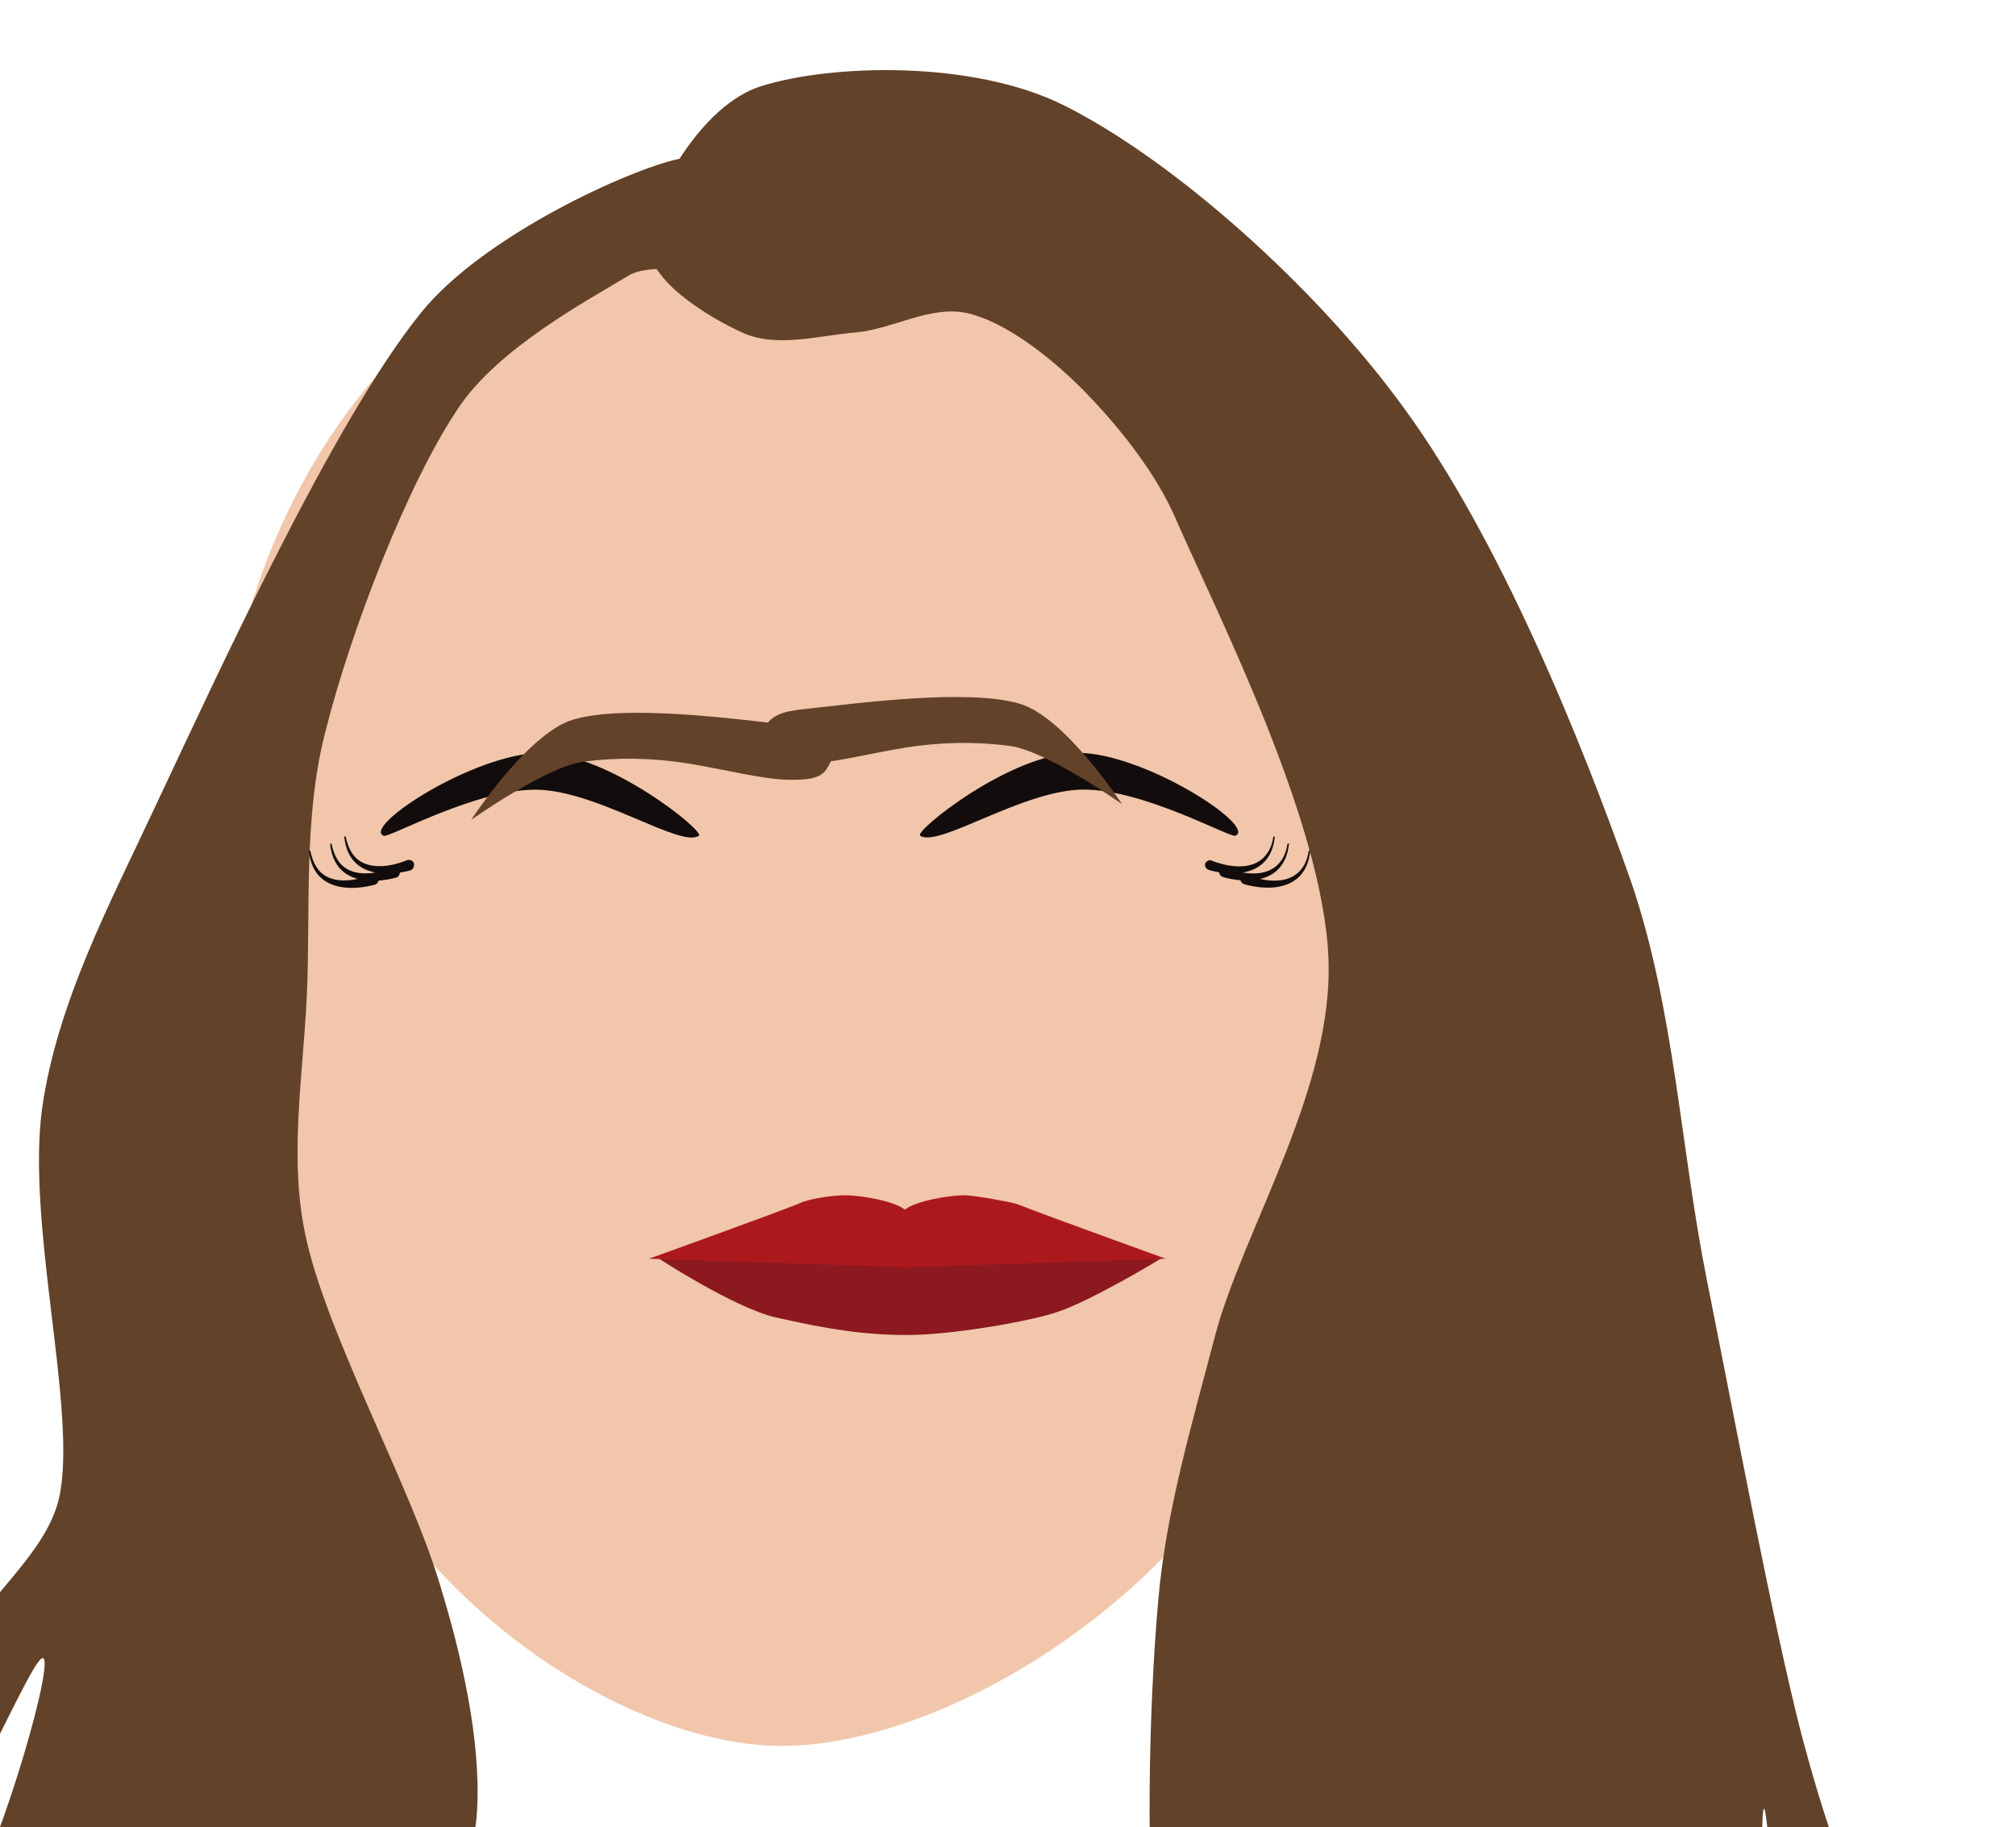 <?xml version="1.0" encoding="UTF-8" standalone="no"?>
<!DOCTYPE svg PUBLIC "-//W3C//DTD SVG 1.1//EN" "http://www.w3.org/Graphics/SVG/1.1/DTD/svg11.dtd">
<svg width="100%" height="100%" viewBox="0 0 171 155" version="1.1" xmlns="http://www.w3.org/2000/svg" xmlns:xlink="http://www.w3.org/1999/xlink" xml:space="preserve" xmlns:serif="http://www.serif.com/" style="fill-rule:evenodd;clip-rule:evenodd;stroke-linejoin:round;stroke-miterlimit:2;">
    <g transform="matrix(1,0,0,1,-21462,-7495)">
        <g id="Plan-de-travail38" serif:id="Plan de travail38" transform="matrix(0.795,0,0,0.721,4225.2,2090.91)">
            <rect x="21672" y="7496" width="215" height="215" style="fill:none;"/>
            <clipPath id="_clip1">
                <rect x="21672" y="7496" width="215" height="215"/>
            </clipPath>
            <g clip-path="url(#_clip1)">
                <g transform="matrix(1.257,0,0,1.387,-6304.29,-3306.71)">
                    <g transform="matrix(0.683,0,0,0.847,7604.2,4595.77)">
                        <g transform="matrix(0.712,0,0,0.5,20868.5,2803.2)">
                            <path d="M991.012,1963.7C1055.86,1963.7 1082.21,2012.39 1082.21,2108.43C1082.21,2127.81 1078.26,2145.94 1073.12,2162.53C1069.69,2173.56 1065.74,2195.43 1062.07,2205.01C1043.91,2252.41 1000.27,2281.11 972.5,2281.11C947.122,2281.11 909.007,2254.95 893.241,2211.77C888.856,2199.76 884.19,2174.92 880.463,2160.48C876.214,2144.01 873.185,2126.09 873.185,2107C873.185,2010.97 926.162,1963.7 991.012,1963.7Z" style="fill:rgb(241,198,170);"/>
                        </g>
                        <g transform="matrix(2.351,0,0,1.897,-29077.5,-11066.5)">
                            <path d="M21537,7838C21535.2,7837.17 21531.8,7835.17 21532,7833C21532.2,7830.83 21534.8,7826.01 21538,7825C21541.7,7823.83 21549.2,7823.61 21554,7826C21559.7,7828.83 21567.3,7835.52 21572,7842C21577,7848.83 21581.3,7859.33 21584,7867C21586.3,7873.73 21586.6,7881.01 21588,7888C21589.5,7895.5 21591.5,7906.17 21593,7912C21594,7915.78 21595.5,7920.5 21597,7923C21598.1,7924.83 21602.7,7927 21602,7927C21601.3,7927 21594.8,7924.83 21593,7923C21591.3,7921.28 21591.2,7915.33 21591,7916C21590.8,7916.67 21591,7923.45 21592,7927C21593.2,7931.33 21596.8,7937.33 21598,7942C21599.1,7946.22 21599.5,7954.33 21599,7955C21598.5,7955.67 21596.2,7949.07 21595,7946C21593.7,7942.5 21591.5,7933.83 21591,7934C21590.5,7934.17 21591.2,7943.67 21592,7947C21592.7,7949.61 21595.3,7951.42 21596,7954C21597,7957.5 21599,7963.67 21598,7968C21597,7972.33 21591.8,7977.67 21590,7980C21589.3,7980.95 21588.2,7981.96 21587,7982C21581.7,7982.17 21561.8,7982.67 21558,7981C21554.7,7979.56 21562.7,7975.37 21564,7972C21565.3,7968.5 21566.7,7960.33 21566,7960C21565.3,7959.67 21561.2,7967.67 21560,7970C21559.4,7971.23 21559.3,7974.5 21559,7974C21558.7,7973.5 21557.6,7969.32 21558,7967C21558.7,7963.5 21562.2,7957.67 21563,7953C21563.8,7948.41 21563.7,7943.62 21563,7939C21562.3,7934.33 21559.6,7929.82 21559,7925C21558.3,7919.33 21558.5,7910.67 21559,7905C21559.4,7900.25 21560.8,7895.61 21562,7891C21563.5,7885.33 21568.3,7877.95 21568,7871C21567.7,7863.83 21562.2,7853 21560,7848C21558.9,7845.37 21556.8,7842.83 21555,7841C21553.3,7839.3 21551,7837.5 21549,7837C21547,7836.51 21545,7837.83 21543,7838C21541,7838.17 21538.8,7838.83 21537,7838Z" style="fill:rgb(98,66,41);"/>
                        </g>
                        <g transform="matrix(2.351,0,0,1.897,-29077.5,-11066.5)">
                            <path d="M21533.7,7828.83C21531.2,7829.33 21523.3,7832.87 21520,7837C21515.4,7842.7 21509.3,7856 21506,7863C21503.6,7868.14 21500.8,7873.36 21500,7879C21499.2,7885 21501.7,7894.33 21501,7899C21500.6,7902.11 21497.5,7904.26 21496,7907C21493.8,7910.83 21490.8,7918.83 21488,7922C21485.8,7924.45 21478.5,7925.83 21479,7926C21479.5,7926.17 21487.9,7925.68 21491,7923C21494.5,7920 21499.2,7908.33 21500,7908C21500.8,7907.67 21498,7917.5 21496,7921C21494.1,7924.27 21490.8,7927.17 21488,7929C21485.3,7930.72 21481,7931 21479,7932C21477.7,7932.63 21476.7,7933.76 21476,7935C21474.8,7937.17 21472.8,7941.49 21472,7945C21471,7949.5 21470.2,7957.67 21470,7962C21469.9,7965.02 21470.5,7971.67 21471,7971C21471.5,7970.33 21472.3,7962 21473,7958C21473.6,7954.32 21473.7,7949.83 21475,7947C21476.2,7944.44 21480,7940 21481,7941C21482,7942 21481,7949 21481,7953C21481,7958.67 21480.8,7970.33 21481,7975C21481.1,7977.03 21480,7980.7 21482,7981C21487.5,7981.83 21508.3,7981.67 21514,7980C21516.9,7979.13 21515.9,7974.07 21516,7971C21516.2,7967.17 21514.5,7957.83 21515,7957C21515.5,7956.17 21518.3,7963.5 21519,7966C21519.5,7967.93 21518.5,7972.5 21519,7972C21519.5,7971.5 21521.9,7966.16 21522,7963C21522.2,7959.5 21520.8,7954.98 21520,7951C21519.2,7946.83 21517,7942.17 21517,7938C21517,7933.88 21519,7929.67 21520,7926C21520.9,7922.64 21522.8,7919.48 21523,7916C21523.2,7912.33 21522.2,7907.88 21521,7904C21519.5,7899 21515.2,7891.17 21514,7886C21513,7881.77 21513.8,7877.33 21514,7873C21514.2,7868.5 21513.8,7863.53 21515,7859C21516.3,7853.83 21519.3,7846 21522,7842C21524.1,7838.84 21528.8,7836.33 21531,7835C21532.2,7834.28 21534.5,7835.03 21535,7834C21535.5,7832.97 21535.4,7828.48 21533.7,7828.83Z" style="fill:rgb(98,66,41);"/>
                        </g>
                    </g>
                    <g transform="matrix(0.43,0,0,0.371,12990.2,1715.36)">
                        <g transform="matrix(1,0,0,1.001,-3446,-86.554)">
                            <path d="M25143,16726C25143,16726 25157.8,16737.2 25166,16739.4C25175.5,16741.9 25183.8,16743.6 25193,16743.4C25200.2,16743.3 25214.2,16740.8 25221,16738.4C25228,16735.9 25242,16726 25242,16726L25192,16723L25143,16726Z" style="fill:rgb(140,25,31);"/>
                        </g>
                        <g transform="matrix(1,0,0,1.001,-3446,-86.554)">
                            <path d="M25170.4,16713.5C25172.3,16712.3 25177.3,16711.5 25179.7,16711.5C25182.8,16711.5 25189.4,16712.8 25191.5,16714.8C25193.6,16712.8 25200.2,16711.5 25203.3,16711.5C25205.1,16711.5 25212.7,16713.1 25213.6,16713.5C25220.7,16716.7 25243,16726 25243,16726L25193,16727.9L25193,16728L25192,16728L25191,16728L25191,16727.9L25141,16726C25141,16726 25163.3,16716.7 25170.4,16713.5C25170.4,16713.5 25170.4,16713.5 25170.4,16713.5Z" style="fill:rgb(172,25,29);"/>
                        </g>
                    </g>
                    <g transform="matrix(1,0,0,1,-0.576,0)">
                        <g transform="matrix(1,0,0,1,0,-1.294)">
                            <g transform="matrix(0.603,1.38778e-17,3.46945e-18,0.603,16108.1,4886.91)">
                                <path d="M10384.8,4937.66C10384.8,4937.66 10388.1,4938.73 10390.8,4937.71C10392.4,4937.1 10393.8,4935.79 10394.1,4933.01C10394.1,4932.98 10394,4932.95 10394,4932.94C10394,4932.94 10393.9,4932.96 10393.9,4932.99C10393.6,4934.92 10392.7,4936.02 10391.6,4936.6C10389,4938.01 10385.2,4936.34 10385.2,4936.34C10384.9,4936.2 10384.5,4936.39 10384.3,4936.75C10384.2,4937.12 10384.4,4937.52 10384.8,4937.66Z" style="fill:rgb(18,12,12);"/>
                            </g>
                            <g transform="matrix(0.603,1.38778e-17,3.46945e-18,0.603,16106.3,4886.3)">
                                <path d="M10384.8,4937.66C10384.8,4937.66 10388.1,4938.73 10390.8,4937.71C10392.4,4937.1 10393.8,4935.79 10394.1,4933.01C10394.1,4932.98 10394,4932.95 10394,4932.94C10394,4932.94 10393.9,4932.96 10393.9,4932.99C10393.6,4934.92 10392.7,4936.02 10391.6,4936.6C10389,4938.01 10385.2,4936.34 10385.2,4936.34C10384.9,4936.2 10384.5,4936.39 10384.3,4936.75C10384.2,4937.12 10384.4,4937.52 10384.8,4937.66Z" style="fill:rgb(18,12,12);"/>
                            </g>
                            <g transform="matrix(0.603,1.38778e-17,3.46945e-18,0.603,16105.1,4885.7)">
                                <path d="M10384.8,4937.66C10384.8,4937.66 10388.1,4938.73 10390.8,4937.71C10392.4,4937.1 10393.8,4935.79 10394.1,4933.01C10394.1,4932.98 10394,4932.95 10394,4932.94C10394,4932.94 10393.9,4932.96 10393.9,4932.99C10393.6,4934.92 10392.7,4936.02 10391.6,4936.6C10389,4938.01 10385.2,4936.34 10385.2,4936.34C10384.9,4936.2 10384.5,4936.39 10384.3,4936.75C10384.2,4937.12 10384.4,4937.52 10384.8,4937.66Z" style="fill:rgb(18,12,12);"/>
                            </g>
                            <g transform="matrix(-0.06,-1.30104e-18,4.33681e-19,0.067,22801.1,6700.25)">
                                <path d="M7195.17,17312.8C7163.46,17301.4 7323.82,17207.9 7418.07,17207.9C7512.32,17207.9 7650.22,17307.3 7640.97,17312.8C7614.51,17328.5 7495.39,17254.4 7409.63,17254.4C7323.87,17254.4 7202.74,17315.6 7195.17,17312.8Z" style="fill:rgb(18,12,12);"/>
                            </g>
                        </g>
                        <g transform="matrix(1,0,0,1,0,1.294)">
                            <g transform="matrix(-0.603,-2.77556e-16,-2.60209e-16,0.603,28558.4,4884.32)">
                                <path d="M10385.3,4936.3C10385.3,4936.3 10389,4937.98 10391.6,4936.59C10392.7,4936.01 10393.5,4934.91 10393.9,4932.99C10393.9,4932.96 10394,4932.93 10394,4932.94C10394,4932.94 10394.1,4932.98 10394.1,4933.01C10393.8,4935.8 10392.4,4937.12 10390.8,4937.73C10388.1,4938.77 10384.7,4937.7 10384.7,4937.7C10384.4,4937.55 10384.2,4937.12 10384.3,4936.74C10384.4,4936.35 10384.9,4936.16 10385.3,4936.3Z" style="fill:rgb(18,12,12);"/>
                            </g>
                            <g transform="matrix(-0.603,-2.77556e-16,-2.60209e-16,0.603,28560.2,4883.72)">
                                <path d="M10385.3,4936.3C10385.3,4936.3 10389,4937.98 10391.6,4936.59C10392.7,4936.01 10393.5,4934.91 10393.9,4932.99C10393.9,4932.96 10394,4932.93 10394,4932.94C10394,4932.94 10394.1,4932.98 10394.1,4933.01C10393.8,4935.8 10392.4,4937.12 10390.8,4937.73C10388.1,4938.77 10384.7,4937.7 10384.7,4937.7C10384.4,4937.55 10384.2,4937.12 10384.3,4936.74C10384.4,4936.35 10384.9,4936.16 10385.3,4936.3Z" style="fill:rgb(18,12,12);"/>
                            </g>
                            <g transform="matrix(-0.603,-2.77556e-16,-2.60209e-16,0.603,28561.4,4883.11)">
                                <path d="M10385.3,4936.3C10385.3,4936.3 10389,4937.98 10391.6,4936.59C10392.7,4936.01 10393.5,4934.91 10393.9,4932.99C10393.9,4932.96 10394,4932.93 10394,4932.94C10394,4932.94 10394.1,4932.98 10394.1,4933.01C10393.8,4935.8 10392.4,4937.12 10390.8,4937.73C10388.1,4938.77 10384.7,4937.7 10384.7,4937.7C10384.4,4937.55 10384.2,4937.12 10384.3,4936.74C10384.4,4936.35 10384.9,4936.16 10385.3,4936.3Z" style="fill:rgb(18,12,12);"/>
                            </g>
                            <g transform="matrix(0.06,2.73219e-17,-2.90566e-17,0.067,21865.4,6697.67)">
                                <path d="M7195.17,17312.8C7163.46,17301.4 7323.82,17207.9 7418.07,17207.9C7512.32,17207.9 7650.22,17307.3 7640.97,17312.8C7614.51,17328.5 7495.39,17254.4 7409.63,17254.4C7323.87,17254.4 7202.74,17315.6 7195.17,17312.8Z" style="fill:rgb(18,12,12);"/>
                            </g>
                        </g>
                        <g transform="matrix(-0.372,-0.055,-0.055,0.372,32382.4,7914.86)">
                            <path d="M26389,3744C26389,3744 26404.4,3726.6 26415,3725C26427.2,3723.17 26452.3,3730.5 26462,3733C26466.2,3734.09 26469.3,3734.9 26470.9,3737.74C26472.6,3740.57 26471.8,3742.53 26469.9,3744.53C26468.1,3746.53 26464.4,3746.03 26461.1,3745.5C26455.7,3744.67 26446.4,3740.79 26439.1,3738.5C26431.6,3736.17 26424.1,3734.87 26416.1,3734.71C26407.6,3734.54 26389,3744 26389,3744Z" style="fill:rgb(98,66,41);"/>
                        </g>
                        <g transform="matrix(0.372,-0.055,0.055,0.372,12281.9,7916.2)">
                            <path d="M26389,3744C26389,3744 26404.4,3726.6 26415,3725C26427.2,3723.17 26452.3,3730.5 26462,3733C26466.2,3734.09 26469.3,3734.9 26470.9,3737.74C26472.6,3740.57 26471.8,3742.53 26469.9,3744.53C26468.1,3746.53 26464.4,3746.03 26461.1,3745.5C26455.7,3744.67 26446.4,3740.79 26439.1,3738.5C26431.6,3736.17 26424.1,3734.87 26416.1,3734.71C26407.6,3734.54 26389,3744 26389,3744Z" style="fill:rgb(98,66,41);"/>
                        </g>
                    </g>
                </g>
            </g>
        </g>
    </g>
</svg>
